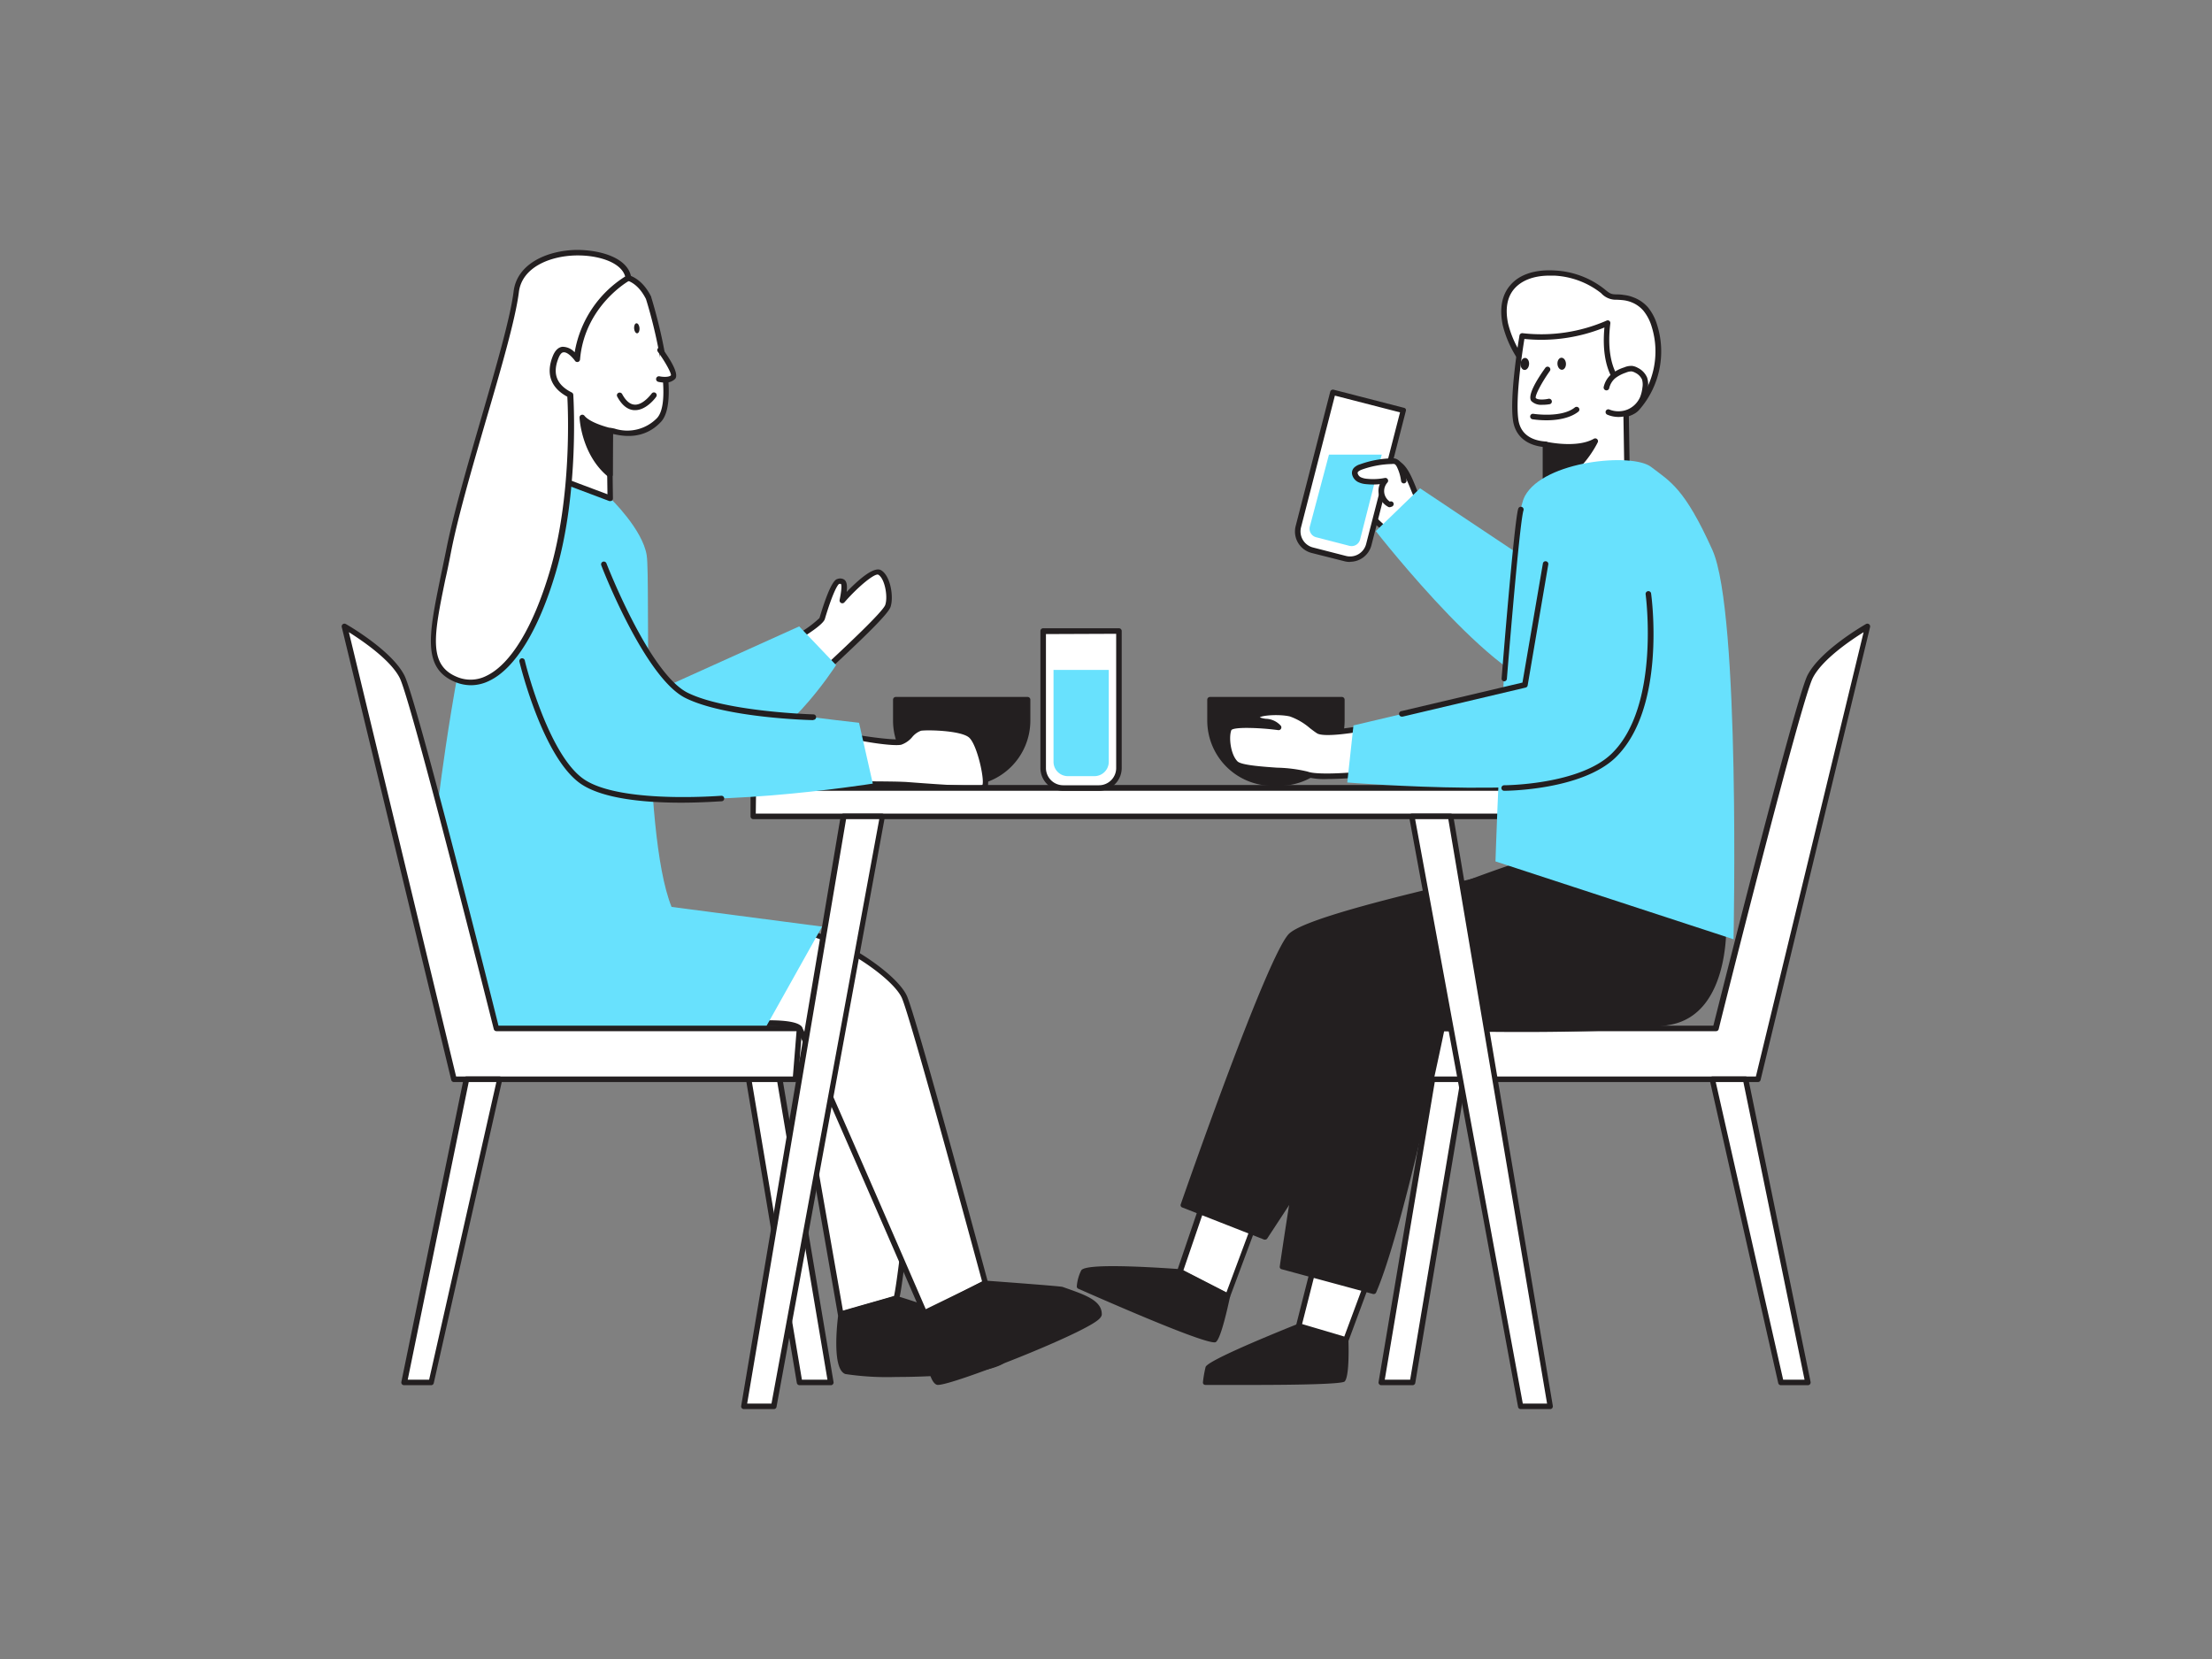 <svg xmlns="http://www.w3.org/2000/svg" viewBox="0 0 400 300"><rect x="0" y="0" width="400" height="300" fill="#808080" stroke="none"/><g id="_571_lunch_break_flatline" data-name="#571_lunch_break_flatline"><path d="M141.78,178.85,152,237.62s9.53-2.69,10-2.88,5.67-40.78,2.67-49.23-15.43-15.87-17.67-16.62-5.28,8.1-5.28,8.1" fill="#fff"/><path d="M152,238.12a.5.5,0,0,1-.26-.08.48.48,0,0,1-.23-.34l-10.25-58.77a.5.5,0,0,1,.4-.58.51.51,0,0,1,.58.41L152.43,237c3.46-1,8.17-2.32,9.24-2.65.79-3.17,5.37-40.83,2.59-48.66-3-8.49-15.49-15.69-17.36-16.31-1.06-.37-3.26,3.73-4.65,7.78a.5.5,0,1,1-.94-.33c.75-2.18,3.38-9.25,5.91-8.4,2.69.9,15,8.53,18,16.92,1.62,4.56.9,17.7,0,27.93-.59,6.74-1.25,12.26-1.6,14.95-.87,6.8-1,6.86-1.37,7-.5.19-9.08,2.61-10.06,2.89Z" fill="#231f20"/><path d="M152,237.62s-1.26,9.65,1,10.4,29.56,1.18,29-3.14-20-10.14-20-10.14Z" fill="#231f20"/><path d="M162.07,249a50.53,50.53,0,0,1-9.19-.53c-2.47-.82-1.5-9.21-1.28-10.88a.44.44,0,0,1,.31-.37l10-2.87a.36.36,0,0,1,.25,0c2,.6,19.69,6,20.28,10.5a1.61,1.61,0,0,1-.69,1.49C179.32,248.33,169.6,249,162.07,249Zm-9.64-11c-.47,3.85-.55,9.22.73,9.64,1.8.61,24.41,1,28-2,.43-.34.39-.61.38-.69-.43-3.29-14.12-8.11-19.53-9.74Z" fill="#231f20"/><path d="M134.72,185.19s8.93-.72,9.87.78,22.66,51.65,22.66,51.65L178.17,232s-12.85-47.6-14.61-51.68S151,169.1,143.91,168.16,134.72,185.19,134.72,185.19Z" fill="#fff"/><path d="M167.25,238.12a.47.47,0,0,1-.17,0,.51.51,0,0,1-.29-.27c-7.51-17.33-21.9-50.42-22.63-51.58-.46-.75-5.23-.89-9.4-.55a.5.5,0,0,1-.4-.15.51.51,0,0,1-.13-.41c.06-.52,1.52-12.75,6.24-16.44a4.55,4.55,0,0,1,3.5-1c7.36,1,18.23,8.23,20.05,12.43s14.11,49.8,14.64,51.75a.5.5,0,0,1-.26.57l-10.92,5.64A.46.46,0,0,1,167.25,238.12ZM139.09,184.5c2.59,0,5.32.25,5.92,1.21.91,1.45,20.1,45.72,22.48,51.22l10.1-5.21c-1.24-4.57-12.84-47.42-14.49-51.22s-12.31-10.93-19.26-11.84a3.55,3.55,0,0,0-2.75.82c-3.83,3-5.43,12.65-5.79,15.17C136.25,184.58,137.65,184.5,139.09,184.5Z" fill="#231f20"/><path d="M144.59,115s3.86-2.39,4.07-3.1,1.9-6.47,3-6.75,1.33.35.7,3.45c0,0,5.28-5.92,6.76-5.07s2,4.43,1.47,6-9.29,9.57-11.89,12Z" fill="#fff"/><path d="M148.66,122.13h-.07a.49.49,0,0,1-.36-.23l-4.07-6.62a.5.5,0,0,1,.16-.68,20,20,0,0,0,3.87-2.84c2-6.73,2.94-7,3.3-7.08a1.34,1.34,0,0,1,1.26.2c.37.36.49,1,.35,2.16,1.94-2,4.88-4.7,6.22-3.93,1.73,1,2.33,4.87,1.71,6.66-.48,1.38-5.46,6.09-10.51,10.81L149,122A.48.48,0,0,1,148.66,122.13Zm-3.39-7,3.49,5.67,1.08-1c2.93-2.74,9.8-9.15,10.24-10.41.52-1.5-.09-4.79-1.25-5.46-.59-.33-3.52,2-6.14,5a.5.5,0,0,1-.86-.43c.49-2.42.3-2.84.23-2.91h0a.8.8,0,0,0-.32,0c-.29.15-1.18,1.66-2.58,6.34C148.93,112.75,146.79,114.21,145.27,115.17Z" fill="#231f20"/><path d="M115.15,126.53l29.37-13.26,6.67,7s-10.23,16-18.86,15.7S115.15,126.53,115.15,126.53Z" fill="#68e1fd"/><path d="M162,126.53h23.84a0,0,0,0,1,0,0v3.78a11.3,11.3,0,0,1-11.3,11.3h-1.25a11.3,11.3,0,0,1-11.3-11.3v-3.78a0,0,0,0,1,0,0Z" fill="#231f20"/><path d="M174.53,142.1h-1.25a11.8,11.8,0,0,1-11.79-11.79v-3.78a.5.5,0,0,1,.5-.5h23.83a.5.5,0,0,1,.5.5v3.78A11.8,11.8,0,0,1,174.53,142.1Zm-12-15.07v3.28a10.8,10.8,0,0,0,10.79,10.79h1.25a10.8,10.8,0,0,0,10.79-10.79V127Z" fill="#231f20"/><path d="M153.63,133.06c.19.28,7.89,1.4,9.2,1.12s2.35-2.34,3.66-2.53,7.23-.15,9,1.29,3.38,8.95,2.35,9.51-12.58-.48-14.64-.57-12-.1-12-.1Z" fill="#fff"/><path d="M175.92,143.11c-2,0-5.39-.21-10-.55-1.24-.09-2.22-.16-2.7-.18-2-.1-11.89-.1-12-.1a.49.49,0,0,1-.48-.63l2.44-8.73a.49.49,0,0,1,.41-.36.46.46,0,0,1,.36.09c.8.3,7.68,1.28,8.81,1a3.87,3.87,0,0,0,1.54-1.13,4.29,4.29,0,0,1,2.15-1.41c1.29-.18,7.43-.18,9.39,1.4,1.67,1.34,3.05,6.92,2.84,9.16a1.35,1.35,0,0,1-.57,1.18A6.06,6.06,0,0,1,175.92,143.11Zm-24.07-1.83c2.27,0,9.61,0,11.38.1.48,0,1.47.09,2.72.18,3.24.24,10.84.79,11.67.44.51-.74-.9-7.44-2.43-8.67s-7.37-1.37-8.63-1.19a3.68,3.68,0,0,0-1.59,1.13,4.5,4.5,0,0,1-2,1.4c-1.48.32-6.9-.56-8.94-1.07Z" fill="#231f20"/><path d="M110.37,90.11s5.82,5.59,6.57,10.28S115.81,150,121.44,164l27.22,3.56L138.34,186H89.78L79.24,145s3.35-28.5,9-46.52,15.58-18.7,22.15-8.41" fill="#68e1fd"/><polygon points="135.39 195.17 144.59 249.99 150.22 249.99 140.37 191.49 135.39 195.17" fill="#fff"/><path d="M150.22,250.49h-5.63a.51.51,0,0,1-.5-.42l-9.19-54.82a.5.5,0,0,1,.19-.48l5-3.69a.53.53,0,0,1,.49-.06.51.51,0,0,1,.3.38l9.85,58.51a.46.46,0,0,1-.11.4A.46.46,0,0,1,150.22,250.49Zm-5.21-1h4.62L140,192.37l-4.08,3Z" fill="#231f20"/><path d="M143.84,195.17H82.08l-19.79-81.9s8.15,4.65,10.41,9.11S89.78,186,89.78,186h54.81Z" fill="#fff"/><path d="M143.84,195.67H82.08a.49.49,0,0,1-.48-.38l-19.8-81.9a.5.5,0,0,1,.73-.55c.34.19,8.32,4.77,10.61,9.32,2.18,4.32,15.64,57.8,17,63.31h54.42a.52.52,0,0,1,.37.16.53.53,0,0,1,.13.38l-.75,9.2A.51.51,0,0,1,143.84,195.67Zm-61.36-1h60.9l.66-8.2H89.78a.5.5,0,0,1-.49-.38c-.15-.59-14.84-59.12-17-63.48-1.69-3.36-7-6.9-9.2-8.29Z" fill="#231f20"/><polygon points="90.34 195.17 77.95 249.99 73.07 249.99 84.33 195.17 90.34 195.17" fill="#fff"/><path d="M78,250.49H73.07a.53.53,0,0,1-.39-.18.53.53,0,0,1-.1-.42l11.26-54.82a.51.51,0,0,1,.49-.4h6a.51.51,0,0,1,.49.61L78.44,250.1A.49.49,0,0,1,78,250.49Zm-4.27-1h3.87l12.16-53.82h-5Z" fill="#231f20"/><rect x="136.22" y="142.45" width="142.45" height="5.19" fill="#fff"/><path d="M278.67,148.13H136.22a.5.5,0,0,1-.5-.5v-5.18a.5.5,0,0,1,.5-.5H278.67a.5.5,0,0,1,.5.5v5.18A.5.5,0,0,1,278.67,148.13Zm-142-1H278.17V143H136.72Z" fill="#231f20"/><polygon points="264.61 195.17 255.41 249.99 249.78 249.99 259.63 191.49 264.61 195.17" fill="#fff"/><path d="M255.41,250.49h-5.63a.46.46,0,0,1-.38-.18.46.46,0,0,1-.11-.4l9.85-58.51a.51.51,0,0,1,.3-.38.53.53,0,0,1,.49.06l5,3.69a.5.5,0,0,1,.19.48l-9.19,54.82A.51.51,0,0,1,255.41,250.49Zm-5-1H255l9.08-54.1-4.08-3Z" fill="#231f20"/><path d="M256.16,195.17h61.76l19.79-81.9s-8.15,4.65-10.41,9.11S310.22,186,310.22,186H255.41Z" fill="#fff"/><path d="M317.92,195.67H256.16a.51.51,0,0,1-.5-.46l-.75-9.2a.53.53,0,0,1,.13-.38.52.52,0,0,1,.37-.16h54.42c1.39-5.51,14.85-59,17-63.31,2.29-4.55,10.27-9.13,10.61-9.32a.5.5,0,0,1,.73.55l-19.8,81.9A.49.49,0,0,1,317.92,195.67Zm-61.3-1h60.9L337,114.32c-2.24,1.39-7.51,4.93-9.2,8.29-2.2,4.36-16.89,62.89-17,63.48a.5.5,0,0,1-.49.38H256Z" fill="#231f20"/><polygon points="217.5 217.81 213.34 229.94 222 234.42 228.19 217.81 217.5 217.81" fill="#fff"/><path d="M222,234.92a.46.46,0,0,1-.23-.06l-8.66-4.47a.51.51,0,0,1-.24-.61L217,217.65a.5.5,0,0,1,.48-.34h10.69a.53.53,0,0,1,.42.21.5.5,0,0,1,0,.46l-6.19,16.61a.53.53,0,0,1-.29.3A.57.57,0,0,1,222,234.92ZM214,229.7l7.78,4,5.74-15.41h-9.62Z" fill="#231f20"/><polygon points="237.63 228.86 234.86 239.77 243.4 242.3 247.55 231.11 237.63 228.86" fill="#fff"/><path d="M243.4,242.8a.32.32,0,0,1-.14,0l-8.54-2.53a.51.51,0,0,1-.35-.6l2.77-10.91a.5.5,0,0,1,.6-.37l9.92,2.25a.56.56,0,0,1,.33.25.51.51,0,0,1,0,.42l-4.15,11.19A.51.51,0,0,1,243.4,242.8Zm-7.94-3.37,7.63,2.26,3.79-10.22-8.89-2Z" fill="#231f20"/><path d="M266.52,159.25c-.94.35-29.32,6.47-33.07,9.85s-19.52,48.8-19.52,48.8l14.83,5.82L255.6,182.8Z" fill="#231f20"/><path d="M228.76,224.16a.41.41,0,0,1-.16,0l-14.83-5.82a.44.44,0,0,1-.26-.55c.65-1.86,15.85-45.57,19.65-49,2.78-2.5,17.6-6.23,30.2-9.2,1.59-.38,2.84-.67,3-.73a.43.43,0,0,1,.48.12.45.45,0,0,1,.08.48L256,183l-26.87,41A.45.45,0,0,1,228.76,224.16Zm-14.28-6.51,14.11,5.53,26.64-40.62,10.49-22.65-2.16.52c-7.34,1.73-26.84,6.32-29.81,9S220,201.86,214.48,217.65Z" fill="#231f20"/><path d="M311.72,166.66s.94,16.23-9.76,18.21S260.79,186,260.79,186s-7.35,36-12.37,47.59l-16.56-4.5s7.69-52.94,11.73-58.29,29.88-14,29.88-14Z" fill="#231f20"/><path d="M248.42,234l-.11,0-16.57-4.49a.44.44,0,0,1-.32-.49c.31-2.17,7.76-53.12,11.81-58.5s29-13.82,30.1-14.17a.43.43,0,0,1,.25,0l38.25,9.89a.44.44,0,0,1,.33.4c0,.17.84,16.65-10.12,18.67-10,1.84-37.38,1.23-40.89,1.14-.79,3.82-7.61,36.48-12.32,47.31A.46.46,0,0,1,248.42,234Zm-16.07-5.26,15.82,4.29c4.94-11.74,12.11-46.79,12.19-47.15a.44.44,0,0,1,.44-.35c.31,0,30.55.82,41.08-1.12,9.38-1.73,9.47-15.17,9.41-17.43l-37.8-9.77c-1.94.65-25.78,8.83-29.55,13.82S233.06,223.94,232.35,228.76Z" fill="#231f20"/><path d="M256.74,90.73c-1.35-2.06-2.05-6.2-4.38-7.08a15.87,15.87,0,0,0-7.72-.84,3.43,3.43,0,0,0-1.78.65,3.89,3.89,0,0,0-1,2.79l-.17,2.35a3,3,0,0,0,.61,2.55c1,.87,2.6.08,3.88.47s1.78,1.75,2.67,2.63a22.62,22.62,0,0,1,2.63,2.64C251.33,96.64,256.22,91.35,256.74,90.73Z" fill="#fff"/><path d="M251.51,97.39a.51.51,0,0,1-.4-.2,11.32,11.32,0,0,0-1.65-1.72c-.3-.27-.61-.55-.94-.87a9,9,0,0,1-.84-1,3.41,3.41,0,0,0-1.62-1.47,4.16,4.16,0,0,0-1.51-.06,3.28,3.28,0,0,1-2.55-.52,3.44,3.44,0,0,1-.78-3l.17-2.35a4.26,4.26,0,0,1,1.14-3.13,3.84,3.84,0,0,1,2-.76,16.37,16.37,0,0,1,8,.86c1.75.66,2.61,2.75,3.44,4.77a15.44,15.44,0,0,0,1.19,2.5.5.5,0,0,1,0,.6c-.11.14-.44.5-.88,1-1.07,1.19-3.87,4.3-4.23,4.93a.49.49,0,0,1-.5.42ZM245.3,91a3.74,3.74,0,0,1,1,.14A4.34,4.34,0,0,1,248.49,93a6.81,6.81,0,0,0,.74.91c.31.31.6.57.89.83a13.52,13.52,0,0,1,1.33,1.3c.57-.75,1.75-2.1,4.05-4.65l.62-.69a20,20,0,0,1-1.07-2.35c-.75-1.82-1.53-3.71-2.87-4.21a15.21,15.21,0,0,0-7.47-.81,3,3,0,0,0-1.53.53,3.5,3.5,0,0,0-.8,2.44l-.17,2.35a2.64,2.64,0,0,0,.44,2.14,2.48,2.48,0,0,0,1.83.27C244.75,91,245,91,245.3,91Z" fill="#231f20"/><path d="M288.1,109.19,256.79,88.3l-8,7.74S273.17,127.3,281.62,124,288.1,109.19,288.1,109.19Z" fill="#68e1fd"/><path d="M218.81,126.53h23.84a0,0,0,0,1,0,0v3.78a11.3,11.3,0,0,1-11.3,11.3h-1.25a11.3,11.3,0,0,1-11.3-11.3v-3.78a0,0,0,0,1,0,0Z" fill="#231f20"/><path d="M231.35,142.1h-1.24a11.81,11.81,0,0,1-11.8-11.79v-3.78a.5.5,0,0,1,.5-.5h23.84a.5.5,0,0,1,.5.5v3.78A11.81,11.81,0,0,1,231.35,142.1Zm-12-15.07v3.28a10.8,10.8,0,0,0,10.8,10.79h1.24a10.8,10.8,0,0,0,10.8-10.79V127Z" fill="#231f20"/><path d="M246.31,131.74s-6.66,1.22-7.89.47-3.19-2.67-5.06-3.12-6.29-.35-6.1.68,3,.38,3.94,1.78c0,0-8.45-1.12-9,.29s-.19,4.78,1.22,6.19,10.7,1.13,12.86,2,10.41,0,10.41,0Z" fill="#fff"/><path d="M240,140.87a13.14,13.14,0,0,1-3.9-.4,27.07,27.07,0,0,0-5.24-.65c-4.13-.3-6.9-.56-7.79-1.44-1.58-1.58-1.94-5.21-1.33-6.73.41-1,3-1.14,5.72-1a1.1,1.1,0,0,1-.68-.81.89.89,0,0,1,.28-.8c1-.92,4.81-.84,6.43-.45a12,12,0,0,1,4,2.29,13.62,13.62,0,0,0,1.23.88c.66.41,4.34.05,7.53-.53a.48.48,0,0,1,.4.1.52.52,0,0,1,.19.37l.37,8.26a.5.5,0,0,1-.45.52C246.51,140.52,243,140.87,240,140.87Zm-14.55-9.24c-1.53,0-2.59.13-2.78.4-.49,1.21-.17,4.36,1.11,5.65.69.68,4.42.95,7.15,1.14a26.07,26.07,0,0,1,5.54.71c1.57.62,7.15.26,9.71,0l-.33-7.22c-1.84.32-6.5,1-7.67.31-.38-.24-.83-.58-1.31-.95a11.31,11.31,0,0,0-3.61-2.11c-1.75-.42-4.84-.25-5.45.16a4.56,4.56,0,0,0,1.1.26,3.75,3.75,0,0,1,2.72,1.28.5.5,0,0,1-.48.77A45.12,45.12,0,0,0,225.43,131.63Z" fill="#231f20"/><path d="M295.14,54.18a6.91,6.91,0,0,0-1.55-.39c-2.09-.24-2.13.22-3.75-1.14a15.32,15.32,0,0,0-8.58-3.27c-6-.4-10.41,2.62-9,9.23a19.22,19.22,0,0,0,3.53,7.2c3.4,4.72,8.21,9,14,9.44,1.72.13,4.95,0,6.2-1.41a15.65,15.65,0,0,0,3.19-14.94,8.76,8.76,0,0,0-1.57-3A6.08,6.08,0,0,0,295.14,54.18Z" fill="#fff"/><path d="M290.78,75.78c-.54,0-.93,0-1.06,0-6.49-.49-11.4-5.51-14.38-9.63a19.43,19.43,0,0,1-3.61-7.4c-.61-3-.13-5.44,1.38-7.18,1.69-2,4.59-2.89,8.18-2.65a15.7,15.7,0,0,1,8.87,3.38c1.07.9,1.28.91,2.17.94.34,0,.76,0,1.32.1a6.48,6.48,0,0,1,1.67.41h0A6.58,6.58,0,0,1,298,55.57a9.15,9.15,0,0,1,1.66,3.18,16,16,0,0,1-3.29,15.42C295.08,75.57,292.33,75.78,290.78,75.78ZM280.22,49.84c-2.79,0-5,.82-6.35,2.34s-1.71,3.69-1.16,6.33a18.39,18.39,0,0,0,3.45,7c2.85,4,7.53,8.77,13.64,9.23,2.11.15,4.82-.16,5.79-1.25a15,15,0,0,0,3.08-14.44,8.31,8.31,0,0,0-1.47-2.84A5.52,5.52,0,0,0,295,54.65h0a5.92,5.92,0,0,0-1.42-.36c-.53-.06-.93-.08-1.25-.09A3.59,3.59,0,0,1,289.52,53a14.88,14.88,0,0,0-8.3-3.15C280.88,49.85,280.55,49.84,280.22,49.84Z" fill="#231f20"/><path d="M279.48,80.37v9.09A6.66,6.66,0,0,0,287.56,93c5.95-1.51,6.68-5.79,6.68-5.79L294,70.33S289.51,68,290.7,58.4a29.47,29.47,0,0,1-15.48,2.34S273.4,71.26,274,75.9C274.66,80.39,279.4,80.3,279.48,80.37Z" fill="#fff"/><path d="M285.42,93.74a7.18,7.18,0,0,1-6.4-4.09.41.41,0,0,1,0-.19V80.82c-3.13-.37-5.05-2.09-5.43-4.85-.64-4.66,1.11-14.88,1.18-15.31a.51.51,0,0,1,.55-.41A29.51,29.51,0,0,0,290.47,58a.51.51,0,0,1,.52,0,.5.5,0,0,1,.21.47c-1.13,9.1,3,11.4,3,11.42a.52.52,0,0,1,.27.43l.27,16.84c0,.28-.87,4.7-7.06,6.28A9.08,9.08,0,0,1,285.42,93.74ZM280,89.35c.31.65,2.36,4.41,7.45,3.12,5.54-1.41,6.28-5.23,6.31-5.39l-.27-16.47c-1-.66-4.1-3.46-3.36-11.39a30.36,30.36,0,0,1-14.47,2.07c-.34,2.08-1.65,10.58-1.1,14.54.32,2.38,2,3.77,4.82,4a.73.73,0,0,1,.43.13.49.49,0,0,1,.19.39Z" fill="#231f20"/><path d="M290.47,70.08a4,4,0,0,1,1.29-2.1,6.85,6.85,0,0,1,2.08-1.07,2.93,2.93,0,0,1,1.26-.25,2.62,2.62,0,0,1,.85.3,3.06,3.06,0,0,1,1.46,1.49,3.65,3.65,0,0,1,.09,1.71,6.72,6.72,0,0,1-.44,1.82,4.72,4.72,0,0,1-6.22,2.54" fill="#fff"/><path d="M292.7,75.4a5.23,5.23,0,0,1-2.06-.42.51.51,0,0,1-.26-.66.49.49,0,0,1,.65-.26,4.38,4.38,0,0,0,3.26,0,4.3,4.3,0,0,0,2.31-2.3A6.64,6.64,0,0,0,297,70.1a3.28,3.28,0,0,0-.07-1.47,2.57,2.57,0,0,0-1.23-1.23,2,2,0,0,0-.67-.24,2.42,2.42,0,0,0-1,.22,6.55,6.55,0,0,0-1.93,1A3.39,3.39,0,0,0,291,70.19a.5.5,0,1,1-1-.22,4.31,4.31,0,0,1,1.46-2.37,7.12,7.12,0,0,1,2.23-1.16,3.23,3.23,0,0,1,1.48-.27,2.83,2.83,0,0,1,1,.35,3.47,3.47,0,0,1,1.68,1.76,4,4,0,0,1,.13,1.94,7.64,7.64,0,0,1-.47,2A5.24,5.24,0,0,1,294.67,75,5.16,5.16,0,0,1,292.7,75.4Z" fill="#231f20"/><path d="M279.82,66.8s-3.23,4.59-2.51,5.42,2.82.34,2.82.34" fill="#fff"/><path d="M278.86,73.2a2.51,2.51,0,0,1-1.92-.65c-.82-.93.9-3.8,2.48-6a.5.5,0,1,1,.81.58c-1.49,2.11-2.66,4.37-2.52,4.84.37.41,1.72.28,2.31.14a.51.51,0,0,1,.59.38.49.49,0,0,1-.37.6A7.41,7.41,0,0,1,278.86,73.2Z" fill="#231f20"/><ellipse cx="282.4" cy="65.79" rx="0.77" ry="1.09" transform="translate(-3.51 17.5) rotate(-3.53)" fill="#231f20"/><ellipse cx="275.75" cy="65.81" rx="1.09" ry="0.77" transform="translate(190.76 336.27) rotate(-85.98)" fill="#231f20"/><path d="M279.66,76a18.09,18.09,0,0,1-2.53-.18.51.51,0,0,1-.42-.58.5.5,0,0,1,.58-.41s5.07.8,7.49-1.15a.51.51,0,0,1,.71.07.49.49,0,0,1-.08.7C283.84,75.68,281.47,76,279.66,76Z" fill="#231f20"/><path d="M279.48,80.37s5.65,1.31,9-.6c0,0-3.69,7.62-9,6.83Z" fill="#231f20"/><path d="M280.26,87.16a6.44,6.44,0,0,1-.86-.06.51.51,0,0,1-.42-.5V80.37a.51.51,0,0,1,.61-.49c.06,0,5.51,1.24,8.63-.54a.5.5,0,0,1,.7.65C288.77,80.3,285.39,87.16,280.26,87.16Zm-.28-1c3.39.18,6.1-3.37,7.32-5.34A16.76,16.76,0,0,1,280,81Z" fill="#231f20"/><path d="M298.58,84.44c-3.37-2.63-19.39-1.13-22.83,5.26s-5.32,66.07-5.32,66.07l43.05,14.08s1.25-59.13-3.82-70.39S302,87.07,298.58,84.44Z" fill="#68e1fd"/><path d="M279.48,97.58l-3.73,26.28-31,7.32-1.12,10.32s42.14,3.38,46.88-2.63,8.3-37.16,8.3-37.16Z" fill="#68e1fd"/><path d="M253.55,129.59a.5.5,0,0,1-.11-1l21.87-5.16L279,101.91a.48.48,0,0,1,.57-.41.49.49,0,0,1,.41.57l-3.73,21.87a.48.48,0,0,1-.38.4l-22.19,5.24Z" fill="#231f20"/><path d="M272,143a.5.5,0,0,1,0-1c.14,0,13.63-.07,19.44-5.72,8.82-8.58,6.17-28.62,6.14-28.82a.51.51,0,0,1,.43-.56.49.49,0,0,1,.56.42c.12.85,2.75,20.75-6.44,29.68C286,142.88,272.54,143,272,143Z" fill="#231f20"/><path d="M272,123.21h0a.49.49,0,0,1-.46-.53c.09-1.15,2.25-28.2,3-30.68a.5.5,0,1,1,.95.31c-.6,1.89-2.21,20.74-3,30.45A.5.5,0,0,1,272,123.21Z" fill="#231f20"/><path d="M237.27,72.12h13.16a0,0,0,0,1,0,0v25a3.54,3.54,0,0,1-3.54,3.54H240.8a3.54,3.54,0,0,1-3.54-3.54v-25A0,0,0,0,1,237.27,72.12Z" transform="translate(29.23 -58.05) rotate(14.43)" fill="#fff"/><path d="M244.11,101.62a3.94,3.94,0,0,1-1-.13L237.21,100a4,4,0,0,1-2.9-4.92l6.24-24.25a.5.5,0,0,1,.61-.36l12.74,3.28a.48.48,0,0,1,.31.23.55.55,0,0,1,0,.38L248,98.59a4,4,0,0,1-3.91,3Zm-2.72-30.08-6.11,23.77a3,3,0,0,0,2.18,3.7l5.89,1.51h0a3,3,0,0,0,3.7-2.18l6.12-23.77Z" fill="#231f20"/><path d="M244,98.7l-6-1.55a1.59,1.59,0,0,1-1.14-1.94l3.46-13h9.54l-3.91,15.35A1.59,1.59,0,0,1,244,98.7Z" fill="#68e1fd"/><path d="M253.82,86.9a8.31,8.31,0,0,0-.71-2.53,1.7,1.7,0,0,0-.82-.94,1.73,1.73,0,0,0-.68-.06,18.29,18.29,0,0,0-5.53,1,2.31,2.31,0,0,0-.8.44c-.68.64-.12,1.52.56,1.87a3.67,3.67,0,0,0,1.27.33,11.59,11.59,0,0,0,3.38-.16,2.77,2.77,0,0,0,.78,4.33l.24-.07" fill="#fff"/><path d="M251.27,91.72a.46.46,0,0,1-.23-.06,3.33,3.33,0,0,1-1.72-2.32,3.22,3.22,0,0,1,.19-1.79,11.8,11.8,0,0,1-2.45,0,4,4,0,0,1-1.45-.37,2.06,2.06,0,0,1-1.12-1.46,1.35,1.35,0,0,1,.45-1.22,2.62,2.62,0,0,1,1-.54,18.38,18.38,0,0,1,5.68-1.08,2,2,0,0,1,.87.1,2.06,2.06,0,0,1,1.1,1.19,8.94,8.94,0,0,1,.76,2.68.5.5,0,0,1-.43.56.5.5,0,0,1-.56-.44,8,8,0,0,0-.68-2.38c-.11-.25-.29-.59-.54-.68a1.42,1.42,0,0,0-.48,0,17.27,17.27,0,0,0-5.37,1,2.3,2.3,0,0,0-.64.34.35.35,0,0,0-.14.35,1.08,1.08,0,0,0,.59.71,3.29,3.29,0,0,0,1.09.27,10.9,10.9,0,0,0,3.23-.15.49.49,0,0,1,.53.25.5.5,0,0,1-.06.58,2.31,2.31,0,0,0-.56,1.93,2.36,2.36,0,0,0,1,1.52h0A.49.49,0,0,1,252,91a.5.5,0,0,1-.33.62l-.24.08Z" fill="#231f20"/><path d="M213.34,229.94s-16.77-1.19-17.43,0a7.33,7.33,0,0,0-.75,2.7s23.65,10.41,24.49,9.66,2.35-7.88,2.35-7.88Z" fill="#231f20"/><path d="M219.6,242.74c-1,0-5.18-1.14-24.62-9.7a.44.44,0,0,1-.26-.43,7.72,7.72,0,0,1,.8-2.88c.66-1.19,10.07-.78,17.85-.23a.48.48,0,0,1,.17.05L222.2,234a.44.44,0,0,1,.23.48c-.36,1.71-1.6,7.34-2.48,8.12C219.9,242.68,219.83,242.74,219.6,242.74Zm-24-10.38c8.53,3.75,22.1,9.48,23.79,9.54.47-.64,1.41-4.11,2.08-7.24l-8.28-4.29c-7.74-.54-16.18-.76-17-.16A6.58,6.58,0,0,0,195.63,232.36Zm23.87,9.54Z" fill="#231f20"/><path d="M243.4,242.3s.19,6.39-.56,7.14S218,250,218,250a23.07,23.07,0,0,1,.47-2.68c.29-1,16.43-7.51,16.43-7.51" fill="#231f20"/><path d="M226.42,250.44c-3,0-6,0-8.46,0a.48.48,0,0,1-.33-.15.42.42,0,0,1-.1-.34,20.55,20.55,0,0,1,.48-2.75c.28-1,9.23-4.81,16.68-7.8a.45.45,0,0,1,.58.25.44.44,0,0,1-.25.57c-7.42,3-15.62,6.54-16.19,7.29a20.71,20.71,0,0,0-.37,2.05c9,.08,23.09,0,24.13-.45.31-.38.45-3.82.37-6.75a.44.44,0,1,1,.88,0c.06,2,.11,6.66-.69,7.46C242.59,250.3,234.36,250.44,226.42,250.44Z" fill="#231f20"/><polygon points="309.66 195.17 322.05 249.99 326.93 249.99 315.67 195.17 309.66 195.17" fill="#fff"/><path d="M326.93,250.49h-4.88a.49.49,0,0,1-.49-.39l-12.39-54.82a.51.51,0,0,1,.49-.61h6a.51.51,0,0,1,.49.4l11.26,54.82a.53.53,0,0,1-.1.42A.53.53,0,0,1,326.93,250.49Zm-4.48-1h3.87l-11.06-53.82h-5Z" fill="#231f20"/><polygon points="255.31 147.63 274.96 254.31 280.37 254.31 262.32 147.63 255.31 147.63" fill="#fff"/><path d="M280.37,254.81H275a.49.49,0,0,1-.49-.41L254.82,147.73a.51.51,0,0,1,.49-.6h7a.5.5,0,0,1,.49.42l18,106.68a.55.55,0,0,1-.11.41A.52.52,0,0,1,280.37,254.81Zm-5-1h4.39L261.9,148.13h-6Z" fill="#231f20"/><polygon points="159.58 147.63 139.93 254.31 134.52 254.31 152.56 147.63 159.58 147.63" fill="#fff"/><path d="M139.93,254.81h-5.41a.49.49,0,0,1-.38-.17.48.48,0,0,1-.11-.41l18-106.68a.5.5,0,0,1,.49-.42h7a.51.51,0,0,1,.49.6L140.42,254.4A.49.49,0,0,1,139.93,254.81Zm-4.82-1h4.4L159,148.13h-6Z" fill="#231f20"/><path d="M109.18,102.08s9.92,21.64,15,23.7,31.16,4.92,31.16,4.92l2.49,11s-33.15,5.24-46.68,1.3S97,119.35,97.88,106.59,104.62,93.26,109.18,102.08Z" fill="#68e1fd"/><path d="M123.15,145.15c-6,0-14-.58-18.14-3.42C98.18,137,94.1,120.36,93.93,119.66a.51.51,0,0,1,.36-.61.51.51,0,0,1,.61.37c0,.17,4.16,17,10.68,21.48s24.65,3,24.84,3a.5.5,0,1,1,.08,1C130.2,144.89,127.14,145.15,123.15,145.15Z" fill="#231f20"/><path d="M188.64,114.11h13.7a0,0,0,0,1,0,0v24.73a3.61,3.61,0,0,1-3.61,3.61h-6.48a3.61,3.61,0,0,1-3.61-3.61V114.11A0,0,0,0,1,188.64,114.11Z" fill="#fff"/><path d="M198.73,143h-6.48a4.12,4.12,0,0,1-4.11-4.11V114.11a.5.5,0,0,1,.5-.5h13.7a.5.5,0,0,1,.5.5v24.73A4.12,4.12,0,0,1,198.73,143Zm-9.59-28.34v24.23a3.12,3.12,0,0,0,3.11,3.11h6.48a3.11,3.11,0,0,0,3.11-3.11V114.61Z" fill="#231f20"/><path d="M190.5,121.14h10a0,0,0,0,1,0,0v16.62a2.59,2.59,0,0,1-2.59,2.59h-4.81a2.59,2.59,0,0,1-2.59-2.59V121.14A0,0,0,0,1,190.5,121.14Z" fill="#68e1fd"/><path d="M147.06,130.22h0c-.65,0-15.85-.4-23.11-4s-14.91-23.14-15.22-24a.5.5,0,0,1,.28-.64.51.51,0,0,1,.65.28c.08.2,7.75,20,14.73,23.43s22.53,3.89,22.69,3.89a.5.5,0,0,1,0,1Z" fill="#231f20"/><path d="M167.05,237.46s.7,12.25,2.53,12.53,29.2-10.13,29.2-12.37-3-3.2-6.81-4.53c-.42-.15-13.8-1.11-13.8-1.11Z" fill="#231f20"/><path d="M169.64,250.43h-.13c-2-.31-2.68-9.16-2.9-13a.45.45,0,0,1,.25-.42L178,231.58a.45.45,0,0,1,.23,0c4,.29,13.48,1,13.91,1.13l.45.16c3.71,1.3,6.65,2.32,6.65,4.79,0,.31-.21.63-.64,1C195.23,241.49,172.4,250.43,169.64,250.43Zm-2.13-12.7c.38,6.26,1.34,11.65,2.14,11.83,1.71.2,28-9.83,28.69-12,0-1.81-2.68-2.75-6.06-3.93l-.45-.15c-.49-.11-8.34-.71-13.57-1.09Z" fill="#231f20"/><path d="M117.31,53.88s5.63,18,1.88,22.06-8.64,1.69-8.82,2,0,12.2,0,12.2L97.88,85.42V64.53C97.88,57.07,111.87,43.09,117.31,53.88Z" fill="#fff"/><path d="M110.37,90.61a.57.57,0,0,1-.18,0l-12.48-4.7a.49.49,0,0,1-.33-.46V64.53c0-5.44,6.8-13.51,12.54-14.87,2.37-.57,5.66-.33,7.84,4l0,.07c.23.75,5.67,18.35,1.77,22.55-3.18,3.42-7.15,2.53-8.65,2.2l-.1,0c-.06,1.69,0,7.77.06,11.65a.51.51,0,0,1-.22.42A.47.47,0,0,1,110.37,90.61Zm-12-5.54,11.48,4.31c-.18-11.35,0-11.59.09-11.75.23-.34.59-.26,1.18-.13a7.5,7.5,0,0,0,7.69-1.9c2.91-3.13-.43-16.56-2-21.53-1.52-3-3.77-4.14-6.7-3.44C104.47,52,98.38,60,98.38,64.53Z" fill="#231f20"/><path d="M113.61,50.26A19.36,19.36,0,0,0,104.36,65s-2.53-3.66-3.85-.43-.19,5.49,2.63,6.9c0,0,1.21,17.22-3.17,32S89,125.54,82.5,122.86s-3.93-10-1.41-23.09,11.12-37.87,12.24-47S112.64,44,113.61,50.26Z" fill="#fff"/><path d="M85.15,123.91a7.55,7.55,0,0,1-2.84-.58c-6-2.49-4.76-8.65-2.67-18.85q.47-2.25,1-4.8c1.21-6.27,3.8-15.18,6.3-23.8,2.75-9.48,5.35-18.44,5.94-23.19.62-5.07,6.17-7.42,11.4-7.5,4.39,0,9.32,1.46,9.87,5a.5.5,0,0,1-.26.52c-.08,0-8.18,4.56-9,14.3a.5.5,0,0,1-.91.24c-.3-.43-1.32-1.63-2.07-1.54-.42,0-.73.58-.9,1-1.16,2.84-.37,4.88,2.38,6.26a.5.5,0,0,1,.28.42c0,.17,1.16,17.48-3.19,32.18-3.08,10.38-7.34,17.32-12,19.54A7.51,7.51,0,0,1,85.15,123.91Zm19.37-77.72h-.26c-4.8.07-9.88,2.15-10.43,6.63-.6,4.82-3.21,13.82-6,23.34-2.5,8.6-5.08,17.49-6.28,23.71-.33,1.7-.65,3.31-1,4.81-2.06,10-3.19,15.55,2.07,17.72a6.3,6.3,0,0,0,5.33-.18c4.4-2.1,8.47-8.82,11.47-18.93,4-13.51,3.3-29.27,3.17-31.55-3-1.62-3.92-4.17-2.61-7.39.41-1,1-1.56,1.72-1.64a3,3,0,0,1,2.22,1A20.17,20.17,0,0,1,113.05,50C112.36,47.48,108.36,46.19,104.52,46.19Z" fill="#231f20"/><path d="M119.36,63.33s3,4.12,2.35,4.89-2.55.34-2.55.34" fill="#fff"/><path d="M120.24,69.18a5.43,5.43,0,0,1-1.19-.13.5.5,0,1,1,.21-1c.66.14,1.76.17,2.07-.19.07-.38-1-2.4-2.38-4.27a.5.5,0,0,1,.11-.69.49.49,0,0,1,.7.11c1.47,2,3.07,4.62,2.33,5.5A2.4,2.4,0,0,1,120.24,69.18Z" fill="#231f20"/><path d="M118.25,71.48s-3.52,4.93-6.19,0" fill="#fff"/><path d="M114.85,74.17h-.17c-1.19-.07-2.22-.89-3.06-2.44a.49.49,0,0,1,.2-.68.51.51,0,0,1,.68.2c.66,1.23,1.42,1.87,2.24,1.92,1.57.12,3.09-2,3.1-2a.5.5,0,1,1,.82.58C118.59,71.87,116.92,74.17,114.85,74.17Z" fill="#231f20"/><ellipse cx="115.15" cy="59.37" rx="0.49" ry="0.91" transform="translate(-4.28 9.17) rotate(-4.48)" fill="#231f20"/><path d="M110.37,77.91s-3.87-.87-5.07-2.42c0,0,.31,6.55,5,10.35Z" fill="#231f20"/><path d="M110.31,86.34a.51.51,0,0,1-.31-.11c-4.82-3.9-5.19-10.44-5.2-10.72a.5.5,0,0,1,.89-.33c.9,1.16,3.76,2,4.79,2.24a.49.49,0,0,1,.39.49l-.06,7.93a.5.5,0,0,1-.28.45A.54.54,0,0,1,110.31,86.34ZM106,76.71a15.11,15.11,0,0,0,3.87,8l0-6.43A14.66,14.66,0,0,1,106,76.71Z" fill="#231f20"/></g></svg>